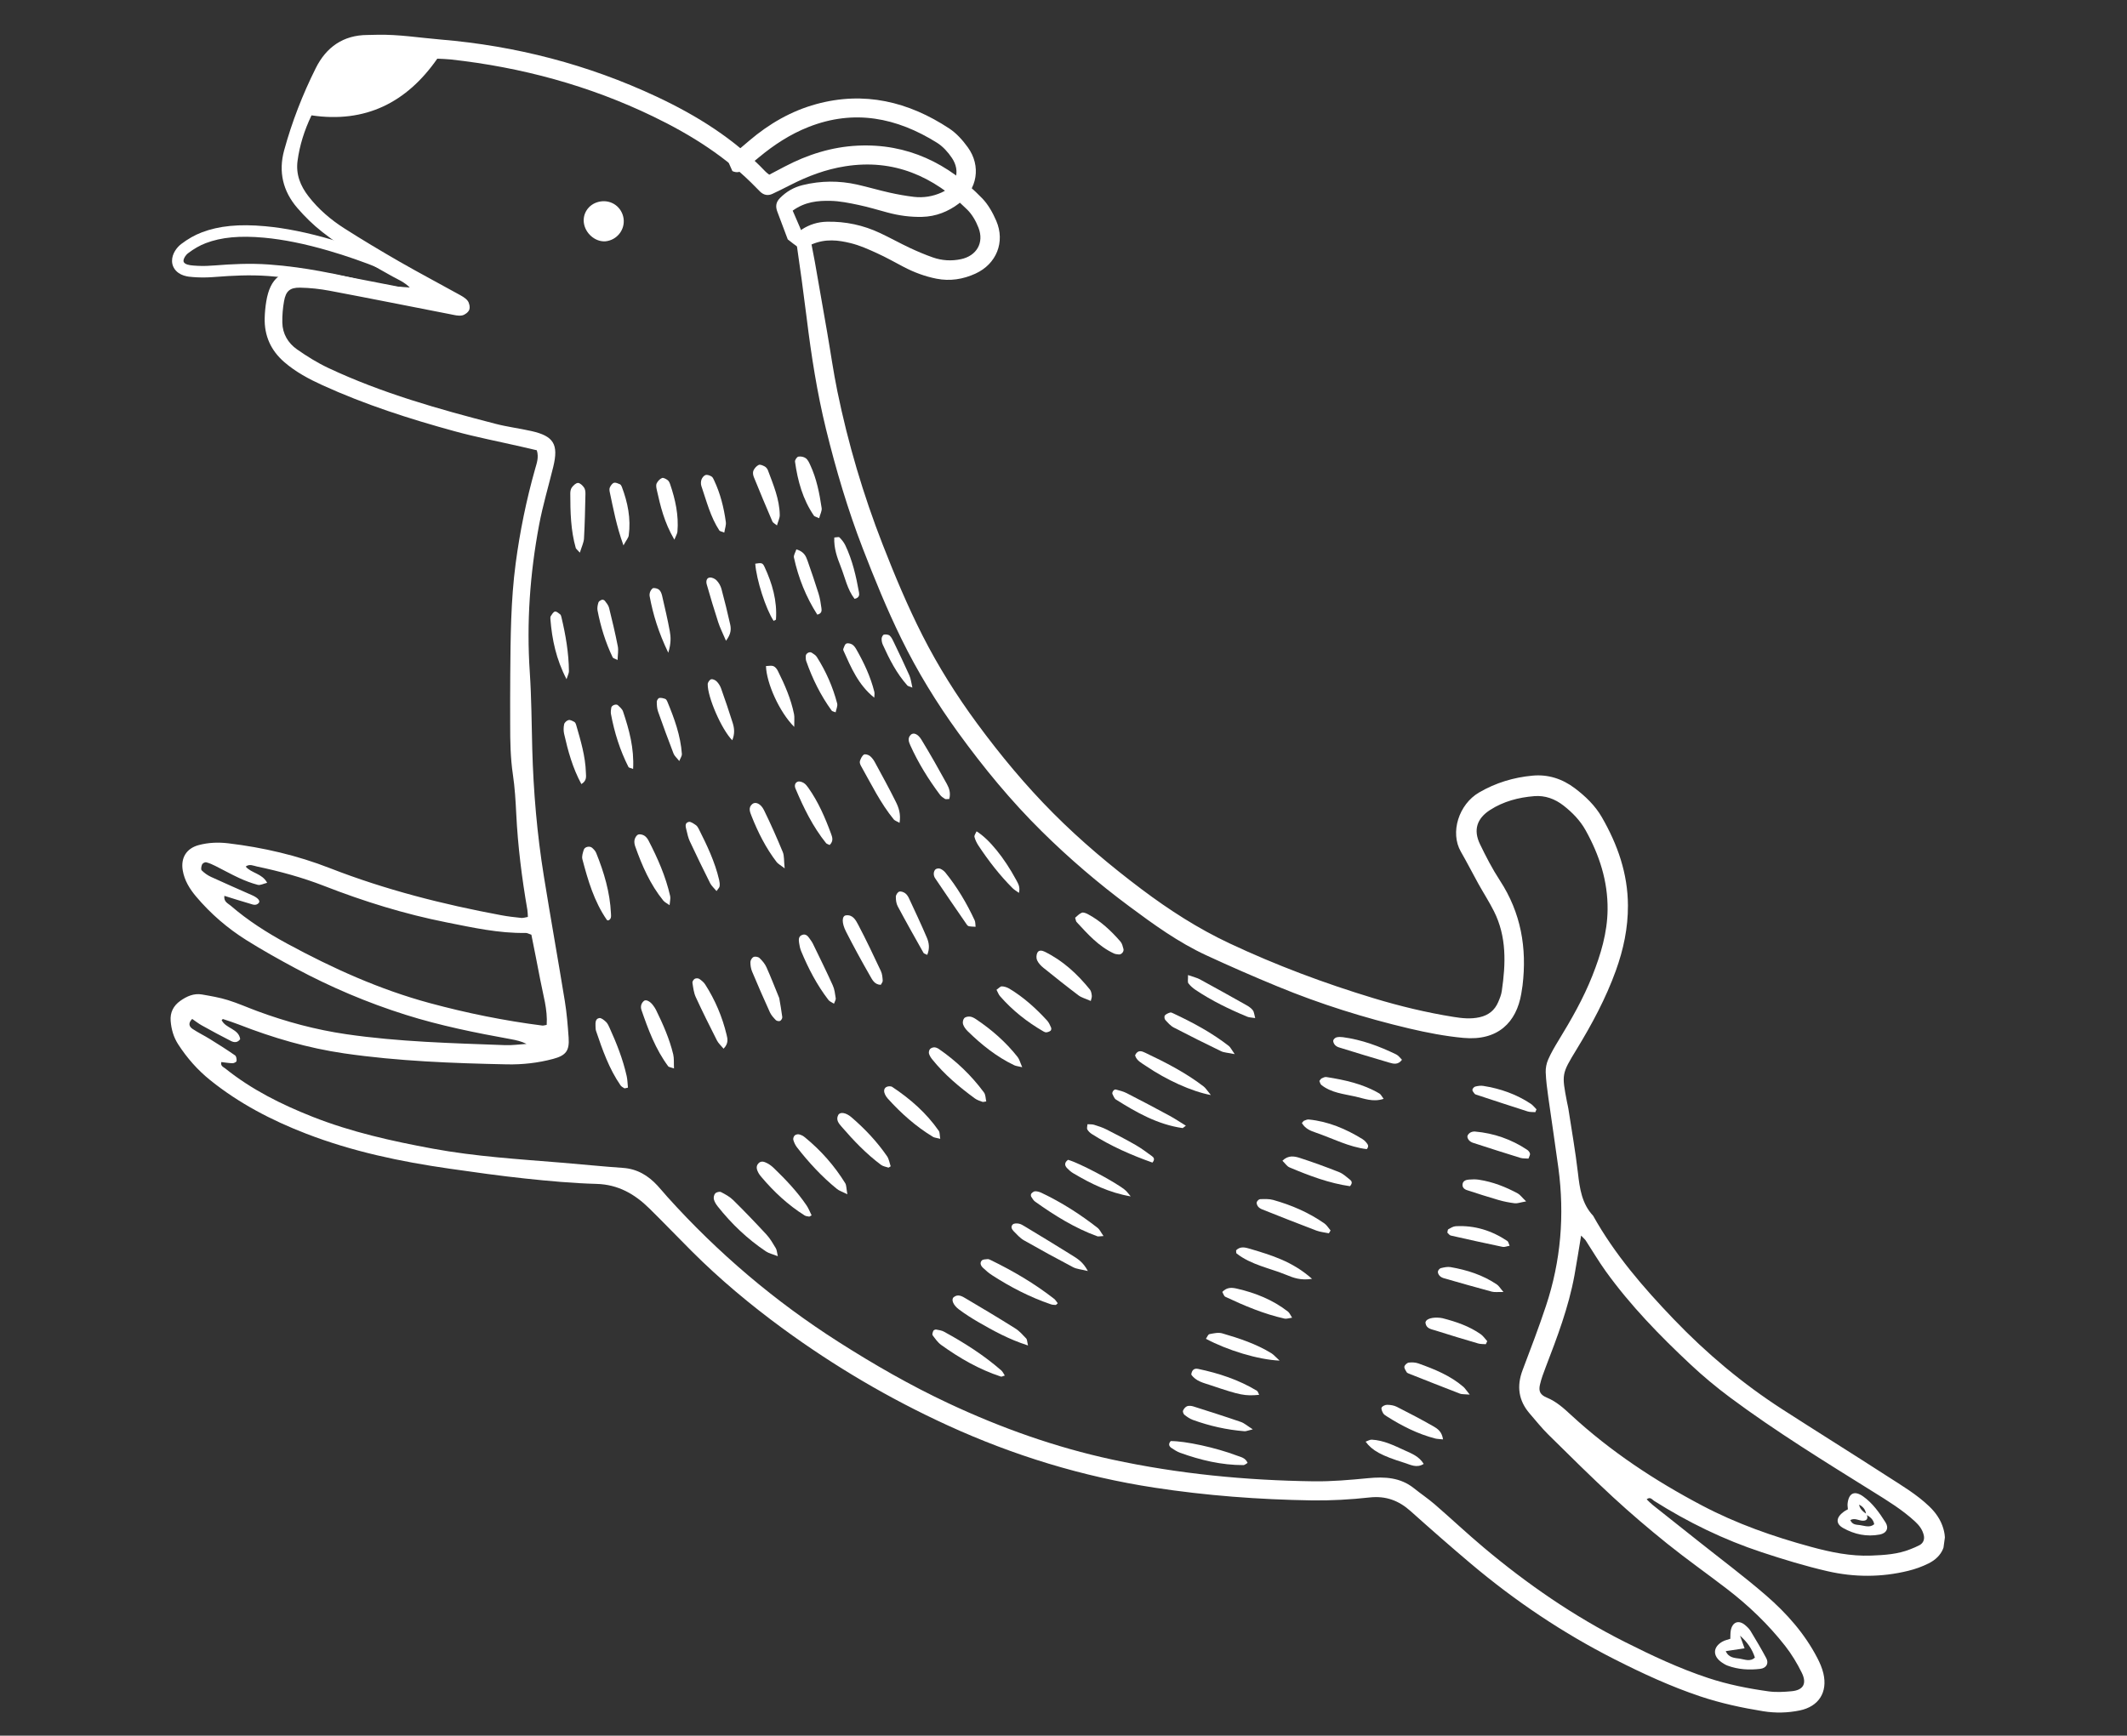 <svg width="234" height="191" viewBox="0 0 234 191" fill="none" xmlns="http://www.w3.org/2000/svg">
<rect x="0" y="0" width="234" height="191" fill="#333333" stroke="none"/>
<g clip-path="url(#clip0_321_374)">
<path d="M105.504 22.387C104.314 23.29 102.963 23.829 101.443 23.865C100.151 23.896 98.887 23.723 97.639 23.386C96.577 23.099 95.522 22.779 94.448 22.552C93.436 22.34 92.403 22.125 91.377 22.103C89.979 22.071 88.569 22.195 87.207 23.181C87.504 23.866 87.749 24.415 87.981 24.972C88.422 26.031 88.859 27.091 89.297 28.15C89.199 28.095 89.098 28.039 89 27.981C88.186 27.498 87.406 26.943 86.665 26.345C86.286 25.326 85.903 24.309 85.517 23.293C85.286 22.688 85.384 22.227 85.805 21.798C86.504 21.087 87.326 20.607 88.313 20.367C90.311 19.878 92.305 19.866 94.3 20.312C95.49 20.581 96.662 20.93 97.856 21.196C98.748 21.395 99.651 21.56 100.556 21.665C101.602 21.785 102.635 21.616 103.598 21.178C105.2 20.446 105.709 18.857 104.728 17.387C104.298 16.742 103.73 16.113 103.081 15.707C98.652 12.942 93.978 11.992 88.948 13.975C86.933 14.769 85.16 15.932 83.505 17.304C82.942 17.771 82.373 18.231 81.796 18.68C81.409 18.98 80.996 19.026 80.574 18.827C80.108 17.838 79.732 16.816 79.433 15.769C79.8 15.992 80.162 16.221 80.523 16.463C80.673 16.564 80.843 16.628 80.99 16.7C81.519 16.253 81.983 15.862 82.444 15.467C84.611 13.621 87.046 12.212 89.785 11.46C95.073 10.009 99.944 11.181 104.433 14.14C105.226 14.662 105.909 15.431 106.472 16.21C107.956 18.261 107.536 20.836 105.506 22.377L105.504 22.387Z" fill="white"/>
<path d="M20.825 30.449C21.079 30.484 21.331 30.496 21.562 30.511L21.683 30.518C22.433 30.56 23.173 30.517 23.794 30.468C25.468 30.338 27.457 30.223 29.53 30.375C31.233 30.499 33.002 30.729 34.939 31.08C37.352 31.516 39.503 32.019 41.518 32.621L41.712 32.68L49.49 33.229L44.857 29.475L44.788 29.443C43.981 29.064 43.157 28.724 42.383 28.413C40.409 27.621 38.44 26.938 36.531 26.379C33.805 25.583 31.396 25.099 29.175 24.895C26.306 24.633 24.086 24.848 22.19 25.575C21.423 25.867 20.687 26.285 19.94 26.849C19.465 27.21 18.913 27.916 18.927 28.729C18.936 29.252 19.189 29.716 19.639 30.033C19.995 30.287 20.418 30.399 20.83 30.456L20.825 30.449ZM32.651 29.428C31.608 29.285 30.604 29.18 29.617 29.109C27.461 28.952 25.411 29.068 23.692 29.205C23.109 29.25 22.424 29.291 21.751 29.253L21.627 29.245C21.188 29.221 20.645 29.191 20.364 28.996C20.212 28.888 20.19 28.789 20.189 28.706C20.185 28.452 20.409 28.079 20.699 27.86C21.349 27.369 21.981 27.007 22.634 26.757C24.344 26.104 26.381 25.912 29.051 26.156C31.192 26.353 33.52 26.822 36.169 27.594C38.042 28.139 39.971 28.81 41.905 29.587C42.636 29.882 43.419 30.201 44.171 30.554L45.555 31.675L41.936 31.42L41.874 31.402C39.816 30.787 37.618 30.275 35.159 29.829C34.293 29.672 33.459 29.539 32.648 29.428L32.651 29.428Z" fill="white"/>
<path d="M89.283 26.902C90.828 26.236 92.231 26.425 93.588 26.758C94.586 27.003 95.548 27.436 96.489 27.866C97.487 28.319 98.447 28.864 99.421 29.375C100.563 29.974 101.76 30.419 103.026 30.669C104.52 30.963 105.954 30.734 107.315 30.11C109.632 29.047 110.604 26.624 109.602 24.299C109.22 23.417 108.722 22.516 108.063 21.834C104.326 17.969 99.827 15.764 94.352 16.027C91.515 16.164 88.834 17.011 86.314 18.338C85.779 18.62 85.241 18.902 84.627 19.225C84.5 19.121 84.347 19.02 84.224 18.891C80.802 15.294 76.663 12.709 72.22 10.628C64.687 7.099 56.75 5.042 48.45 4.348C46.142 4.154 43.85 3.776 41.524 3.826C41.158 3.833 40.791 3.847 40.425 3.849C37.759 3.861 35.893 5.188 34.741 7.494C33.291 10.392 32.119 13.409 31.261 16.539C30.615 18.901 31.126 21.04 32.7 22.873C33.529 23.838 34.458 24.747 35.459 25.531C37.865 27.42 40.513 28.951 43.187 30.428C43.794 30.765 44.465 31.01 45.154 31.71C44.676 31.667 44.446 31.667 44.224 31.624C41.886 31.176 39.556 30.7 37.215 30.274C36.015 30.055 34.808 29.842 33.596 29.763C30.968 29.589 29.717 30.606 29.293 33.167C29.194 33.769 29.137 34.379 29.12 34.989C29.068 36.942 29.794 38.562 31.268 39.84C32.525 40.931 33.975 41.706 35.483 42.393C40.165 44.526 45.046 46.095 49.997 47.451C52.405 48.111 54.867 48.585 57.302 49.143C57.889 49.278 58.472 49.415 59.056 49.55C59.3 50.339 59.047 50.973 58.871 51.603C57.907 55.016 57.2 58.471 56.732 61.991C56.191 66.061 56.17 70.145 56.135 74.234C56.119 76.064 56.124 77.893 56.127 79.725C56.126 81.554 56.152 83.38 56.421 85.201C56.637 86.646 56.724 88.118 56.796 89.579C56.971 93.123 57.413 96.633 58.017 100.123C58.059 100.356 58.052 100.596 58.074 100.903C57.802 100.946 57.566 101.035 57.342 101.011C56.615 100.937 55.884 100.853 55.165 100.719C48.731 99.522 42.411 97.92 36.299 95.537C32.7 94.131 28.959 93.263 25.121 92.802C24.018 92.671 22.924 92.71 21.849 93.001C20.509 93.366 19.871 94.396 20.104 95.783C20.294 96.904 20.872 97.829 21.591 98.68C23.182 100.56 25.032 102.155 27.109 103.458C28.864 104.559 30.679 105.573 32.508 106.554C36.39 108.635 40.431 110.351 44.637 111.676C48.429 112.871 52.316 113.653 56.219 114.36C56.794 114.464 57.366 114.594 57.926 114.876C57.141 114.925 56.356 115.042 55.576 115.012C49.725 114.794 43.867 114.655 38.059 113.803C34.728 113.315 31.487 112.445 28.332 111.277C27.244 110.875 26.181 110.399 25.075 110.056C24.15 109.769 23.183 109.605 22.226 109.438C21.325 109.28 20.533 109.642 19.827 110.144C19.085 110.674 18.699 111.412 18.775 112.351C18.85 113.278 19.094 114.137 19.61 114.935C20.583 116.436 21.741 117.754 23.135 118.873C26.309 121.425 29.872 123.28 33.65 124.742C38.748 126.717 44.056 127.832 49.446 128.605C52.223 129.004 55 129.397 57.791 129.692C60.399 129.969 63.014 130.209 65.634 130.282C68.011 130.348 69.836 131.405 71.445 132.99C73.011 134.53 74.53 136.118 76.085 137.673C79.201 140.787 82.573 143.602 86.124 146.202C91.81 150.362 97.856 153.922 104.258 156.854C111.509 160.175 119.077 162.492 126.973 163.704C132.713 164.586 138.486 165.017 144.286 165.11C146.418 165.142 148.562 165.019 150.682 164.787C152.473 164.591 153.892 165.131 155.196 166.299C157.378 168.253 159.58 170.188 161.819 172.077C166.692 176.187 171.951 179.719 177.644 182.605C180.699 184.154 183.793 185.586 187.048 186.676C189.317 187.435 191.638 187.935 193.988 188.314C195.32 188.528 196.673 188.499 197.998 188.225C200.084 187.794 201.086 186.227 200.598 184.152C200.461 183.566 200.212 182.994 199.934 182.456C198.538 179.761 196.545 177.518 194.277 175.555C191.88 173.482 189.332 171.58 186.848 169.603C185.176 168.272 183.499 166.951 181.83 165.62C181.596 165.435 181.392 165.215 181.157 164.993C181.547 164.669 181.761 165.025 181.964 165.155C185.696 167.517 189.644 169.441 193.836 170.822C196.211 171.605 198.612 172.34 201.046 172.901C203.99 173.579 206.983 173.586 209.936 172.859C210.702 172.673 211.463 172.399 212.168 172.047C213.735 171.265 214.282 169.889 213.799 168.225C213.518 167.258 212.978 166.476 212.257 165.782C210.878 164.456 209.242 163.492 207.656 162.468C203.811 159.982 199.924 157.563 196.077 155.083C191.698 152.258 187.734 148.929 184.127 145.165C180.781 141.674 177.637 138.034 175.266 133.786C174.022 132.46 173.792 130.795 173.595 129.077C173.322 126.715 172.904 124.367 172.544 122.012C172.507 121.77 172.443 121.534 172.396 121.294C171.804 118.199 171.792 118.191 173.444 115.483C175.133 112.713 176.662 109.87 177.767 106.809C178.603 104.489 179.106 102.124 179.096 99.647C179.082 96.122 177.956 92.929 176.224 89.927C175.487 88.648 174.423 87.622 173.241 86.733C171.868 85.699 170.306 85.197 168.603 85.355C166.521 85.547 164.557 86.137 162.715 87.211C160.491 88.511 159.497 91.609 160.716 93.724C161.386 94.885 161.991 96.082 162.641 97.254C163.204 98.266 163.836 99.243 164.354 100.275C165.77 103.082 165.657 106.061 165.218 109.057C165.158 109.474 164.993 109.881 164.824 110.274C164.438 111.176 163.761 111.72 162.787 111.939C161.805 112.161 160.845 112.058 159.877 111.9C156.919 111.425 154.011 110.722 151.145 109.856C145.704 108.211 140.394 106.223 135.242 103.801C131.794 102.179 128.627 100.138 125.592 97.855C122.172 95.28 118.906 92.536 115.885 89.503C112.818 86.425 110.055 83.094 107.482 79.596C105.235 76.544 103.223 73.341 101.504 69.964C99.844 66.697 98.43 63.317 97.1 59.904C94.964 54.429 93.304 48.815 92.122 43.061C91.68 40.909 91.376 38.731 91 36.566C90.553 33.981 90.1 31.395 89.644 28.809C89.539 28.215 89.418 27.625 89.278 26.892L89.283 26.902ZM24.379 112.263C24.451 112.203 24.506 112.133 24.533 112.143C25.109 112.334 25.693 112.517 26.258 112.738C30.022 114.211 33.883 115.342 37.887 115.922C43.816 116.781 49.791 117.003 55.77 117.127C57.482 117.162 59.186 116.973 60.848 116.528C62.268 116.149 62.659 115.629 62.557 114.174C62.462 112.835 62.355 111.491 62.139 110.168C61.394 105.588 60.572 101.021 59.835 96.439C59.084 91.795 58.684 87.112 58.556 82.409C58.481 79.603 58.472 76.792 58.285 73.993C57.917 68.537 58.302 63.132 59.307 57.773C59.711 55.619 60.346 53.505 60.866 51.373C61.467 48.896 60.919 47.985 58.455 47.434C57.147 47.139 55.805 46.975 54.509 46.637C48.239 45.017 42.01 43.264 36.127 40.496C34.92 39.927 33.769 39.212 32.673 38.444C31.689 37.752 31.082 36.734 31.059 35.494C31.045 34.708 31.111 33.903 31.252 33.128C31.449 32.037 31.892 31.637 33.007 31.655C34.1 31.673 35.201 31.795 36.275 31.997C40.711 32.834 45.135 33.722 49.568 34.585C49.986 34.667 50.43 34.789 50.828 34.712C51.134 34.655 51.52 34.365 51.625 34.088C51.73 33.808 51.635 33.337 51.444 33.093C51.196 32.774 50.786 32.564 50.414 32.359C48.279 31.173 46.117 30.035 43.999 28.82C41.936 27.634 39.89 26.412 37.884 25.132C36.388 24.178 35.04 23.026 33.94 21.607C33.042 20.45 32.536 19.18 32.736 17.695C32.966 15.994 33.469 14.378 34.27 12.694C40.181 13.571 44.734 11.305 48.108 6.457C48.626 6.486 49.112 6.491 49.591 6.544C57.362 7.4 64.818 9.416 71.862 12.821C76.059 14.849 79.981 17.321 83.248 20.711C83.374 20.844 83.503 20.974 83.636 21.101C84.033 21.478 84.493 21.561 84.985 21.33C85.646 21.017 86.302 20.694 86.953 20.36C88.865 19.382 90.851 18.632 92.991 18.297C98.333 17.456 102.688 19.404 106.408 23.068C106.953 23.603 107.37 24.343 107.649 25.066C108.285 26.713 107.444 28.155 105.719 28.521C104.683 28.741 103.641 28.681 102.645 28.334C101.783 28.033 100.938 27.674 100.11 27.288C99.006 26.769 97.938 26.171 96.834 25.652C94.983 24.78 93.033 24.357 90.977 24.399C89.966 24.42 89.055 24.706 88.219 25.248C87.716 25.573 87.517 26 87.611 26.644C88.019 29.422 88.397 32.203 88.744 34.986C89.252 39.11 89.888 43.213 90.879 47.25C91.972 51.697 93.267 56.086 94.923 60.368C96.221 63.729 97.581 67.063 99.165 70.297C100.94 73.922 103.045 77.352 105.413 80.62C108.213 84.481 111.23 88.151 114.63 91.506C117.632 94.472 120.829 97.206 124.213 99.722C126.91 101.728 129.635 103.703 132.698 105.121C135.3 106.326 137.929 107.474 140.582 108.567C145.275 110.503 150.109 112.017 155.045 113.183C157 113.642 158.993 114.03 160.989 114.214C164.816 114.568 166.828 112.48 167.361 109.359C167.412 109.059 167.462 108.758 167.501 108.456C168 104.316 167.329 100.445 165.012 96.896C164.181 95.623 163.477 94.262 162.816 92.89C162.065 91.33 162.482 90.061 163.936 89.129C165.411 88.182 167.061 87.751 168.781 87.612C169.98 87.513 171.068 87.912 172.02 88.657C172.992 89.418 173.845 90.297 174.444 91.375C175.95 94.082 176.89 96.95 176.857 100.093C176.831 102.646 176.111 105.026 175.186 107.365C174.195 109.875 172.861 112.207 171.458 114.5C171.045 115.177 170.641 115.865 170.323 116.59C170.133 117.022 170.031 117.533 170.05 118.003C170.085 118.915 170.207 119.825 170.333 120.733C170.695 123.331 171.095 125.926 171.444 128.526C172.137 133.691 171.724 138.769 170.076 143.716C169.287 146.09 168.396 148.431 167.509 150.769C166.839 152.532 167.051 154.121 168.286 155.552C168.964 156.336 169.614 157.155 170.35 157.881C172.695 160.194 175.035 162.519 177.455 164.753C179.383 166.531 181.385 168.237 183.431 169.882C185.572 171.6 187.821 173.186 190.001 174.861C192.383 176.692 194.543 178.762 196.394 181.126C197.103 182.031 197.711 183.039 198.22 184.073C198.811 185.275 198.386 185.992 197.102 186.111C196.255 186.19 195.383 186.241 194.548 186.123C192.313 185.811 190.102 185.374 187.945 184.662C184.743 183.606 181.713 182.176 178.711 180.663C173.117 177.844 168.003 174.31 163.22 170.289C161.399 168.759 159.666 167.125 157.865 165.566C157.129 164.927 156.313 164.383 155.554 163.773C154.056 162.575 152.341 162.491 150.524 162.665C148.525 162.856 146.511 163.038 144.503 163.01C137.045 162.908 129.649 162.194 122.342 160.614C116.105 159.264 110.14 157.141 104.374 154.439C100.166 152.467 96.149 150.159 92.231 147.659C85.235 143.198 78.978 137.88 73.428 131.72C73.061 131.312 72.716 130.883 72.342 130.48C71.316 129.366 70.107 128.63 68.54 128.521C66.29 128.367 64.045 128.13 61.796 127.947C57.055 127.558 52.303 127.269 47.611 126.403C43.103 125.571 38.64 124.579 34.362 122.886C30.938 121.53 27.67 119.901 24.785 117.581C24.58 117.418 24.236 117.314 24.347 116.874C24.766 116.922 25.179 116.994 25.591 117.003C25.742 117.004 26.015 116.859 26.025 116.758C26.047 116.553 25.998 116.232 25.857 116.136C24.956 115.51 24.028 114.922 23.095 114.345C22.472 113.959 21.808 113.641 21.2 113.237C20.789 112.966 20.68 112.587 21.144 112.128C21.507 112.376 21.836 112.639 22.199 112.839C23.265 113.43 24.335 114.015 25.423 114.562C25.74 114.72 26.131 114.771 26.425 114.35C26.257 113.193 24.819 113.188 24.386 112.261L24.379 112.263ZM173.94 135.962C174.233 136.275 174.369 136.38 174.456 136.517C175.19 137.639 175.867 138.801 176.65 139.888C179.368 143.668 182.6 146.986 185.987 150.156C187.364 151.447 188.824 152.662 190.336 153.788C195.382 157.54 200.735 160.832 206.064 164.156C207.667 165.153 209.28 166.14 210.682 167.433C211.146 167.862 211.501 168.33 211.644 168.949C211.748 169.402 211.587 169.812 211.178 170.035C210.857 170.208 210.514 170.344 210.176 170.48C208.793 171.037 207.326 171.128 205.864 171.184C203.588 171.273 201.39 170.812 199.204 170.215C195.073 169.089 191.051 167.677 187.257 165.678C182.056 162.939 177.183 159.719 172.846 155.721C172.045 154.98 171.236 154.239 170.191 153.807C169.445 153.5 169.249 153.108 169.416 152.379C169.565 151.73 169.799 151.096 170.042 150.469C171.311 147.164 172.568 143.858 173.21 140.359C173.462 138.987 173.67 137.604 173.947 135.96L173.94 135.962ZM27.029 95.363C27.441 95.038 27.88 95.271 28.263 95.353C30.775 95.882 33.252 96.554 35.645 97.487C40.035 99.199 44.518 100.591 49.142 101.506C52.014 102.075 54.879 102.72 57.836 102.664C58.006 102.662 58.177 102.768 58.459 102.861C58.781 104.491 59.123 106.158 59.438 107.831C59.745 109.475 60.26 111.095 60.144 112.783C59.895 112.823 59.776 112.874 59.663 112.858C55.479 112.324 51.353 111.487 47.283 110.386C41.767 108.894 36.6 106.557 31.594 103.844C29.391 102.649 27.275 101.306 25.371 99.658C25.073 99.403 24.598 99.242 24.683 98.581C25.619 98.873 26.53 99.167 27.449 99.43C27.781 99.527 28.147 99.712 28.463 99.371C28.669 99.146 28.383 98.802 27.737 98.515C26.231 97.845 24.719 97.193 23.222 96.501C22.845 96.328 22.483 96.073 22.19 95.78C22.083 95.672 22.147 95.319 22.235 95.123C22.29 94.999 22.55 94.859 22.677 94.889C23.027 94.975 23.365 95.127 23.689 95.29C24.564 95.724 25.414 96.208 26.3 96.615C26.963 96.92 27.653 97.188 28.358 97.371C28.637 97.444 28.984 97.245 29.392 97.147C28.836 96.103 27.654 96.102 27.029 95.36L27.029 95.363Z" fill="white"/>
<path d="M65.872 22.208C64.724 22.48 64.026 23.554 64.259 24.678C64.507 25.865 65.704 26.74 66.802 26.528C68.075 26.286 68.878 25.028 68.551 23.792C68.239 22.609 67.078 21.919 65.872 22.208Z" fill="white"/>
<path d="M85.571 138.235C85.469 137.805 85.466 137.551 85.351 137.362C85.04 136.846 84.736 136.308 84.332 135.868C83.141 134.578 81.924 133.309 80.674 132.075C80.297 131.7 79.799 131.427 79.32 131.182C79.165 131.103 78.82 131.19 78.689 131.326C78.551 131.467 78.486 131.779 78.536 131.978C78.606 132.26 78.78 132.533 78.963 132.766C80.478 134.678 82.226 136.345 84.256 137.706C84.585 137.927 85.002 138.013 85.57 138.238L85.571 138.235Z" fill="white"/>
<path d="M190.365 180.34C190.052 180.447 189.743 180.504 189.486 180.652C188.423 181.259 188.403 182.243 189.428 182.947C189.627 183.083 189.84 183.214 190.062 183.296C191.227 183.725 192.435 183.794 193.649 183.649C194.32 183.571 194.622 183.049 194.316 182.475C193.776 181.46 193.184 180.469 192.589 179.485C192.434 179.233 192.205 179.013 191.975 178.821C191.265 178.234 190.578 178.498 190.409 179.43C190.356 179.72 190.376 180.024 190.358 180.339L190.365 180.34ZM193.064 182.403C192.543 182.909 191.922 182.599 191.385 182.523C190.845 182.446 190.182 182.445 189.858 181.699C190.564 181.594 191.189 181.5 191.928 181.39C191.731 180.841 191.58 180.42 191.429 180.002C192.179 180.658 192.742 181.411 193.064 182.403Z" fill="white"/>
<path d="M66.918 101.29C67.281 101.141 67.225 100.82 67.214 100.527C67.107 98.197 66.453 96 65.587 93.857C65.504 93.647 65.324 93.462 65.15 93.304C64.892 93.064 64.333 93.173 64.226 93.507C64.119 93.842 63.988 94.237 64.07 94.549C64.686 96.888 65.364 99.207 66.765 101.234C66.789 101.27 66.862 101.273 66.918 101.29Z" fill="white"/>
<path d="M113.096 148.065C112.99 147.621 113.004 147.402 112.9 147.295C112.524 146.904 112.157 146.476 111.706 146.193C109.91 145.063 108.089 143.972 106.261 142.895C105.867 142.662 105.396 142.357 104.923 142.747C104.62 142.994 104.852 143.615 105.494 144.094C106.175 144.6 106.89 145.06 107.623 145.484C109.3 146.45 110.991 147.389 113.093 148.061L113.096 148.065Z" fill="white"/>
<path d="M116.365 143.414C116.233 143.251 116.126 143.051 115.961 142.923C113.802 141.237 111.454 139.862 108.995 138.664C108.887 138.611 108.761 138.549 108.651 138.559C108.43 138.58 108.139 138.576 108.012 138.712C107.758 138.975 107.91 139.294 108.136 139.511C108.442 139.802 108.765 140.084 109.118 140.314C111.16 141.638 113.31 142.749 115.621 143.536C115.786 143.591 115.972 143.594 116.147 143.602C116.188 143.604 116.233 143.533 116.364 143.417L116.365 143.414Z" fill="white"/>
<path d="M108.504 121.212C108.422 120.874 108.438 120.476 108.252 120.223C106.869 118.349 105.207 116.754 103.287 115.435C103.143 115.335 102.952 115.254 102.783 115.253C102.62 115.254 102.41 115.331 102.311 115.448C102.211 115.569 102.16 115.799 102.204 115.949C102.269 116.176 102.409 116.391 102.557 116.577C103.9 118.251 105.529 119.617 107.25 120.877C107.489 121.051 107.792 121.15 108.076 121.25C108.174 121.286 108.306 121.23 108.502 121.206L108.504 121.212Z" fill="white"/>
<path d="M112.458 117.436C112.233 116.928 112.151 116.568 111.946 116.309C110.652 114.671 109.102 113.31 107.368 112.153C107.168 112.02 106.933 111.892 106.705 111.87C106.497 111.848 106.197 111.906 106.075 112.05C105.942 112.201 105.886 112.517 105.949 112.712C106.04 112.987 106.234 113.253 106.443 113.461C107.97 114.958 109.63 116.29 111.574 117.222C111.773 117.317 112.011 117.333 112.46 117.44L112.458 117.436Z" fill="white"/>
<path d="M73.662 99.613C73.696 99.178 73.788 98.874 73.726 98.603C73.237 96.445 72.352 94.437 71.339 92.482C71.23 92.275 71.06 92.06 70.865 91.947C70.674 91.837 70.373 91.767 70.196 91.846C70.015 91.927 69.86 92.194 69.812 92.408C69.759 92.631 69.799 92.903 69.877 93.125C70.631 95.265 71.531 97.329 72.975 99.109C73.118 99.282 73.347 99.384 73.662 99.609L73.662 99.613Z" fill="white"/>
<path d="M120.001 110.151C120.051 109.927 120.133 109.746 120.114 109.58C120.089 109.346 120.046 109.071 119.91 108.899C118.524 107.185 116.932 105.708 114.927 104.729C114.645 104.591 114.286 104.523 114.124 104.84C114.006 105.071 113.99 105.443 114.096 105.672C114.242 105.99 114.51 106.277 114.79 106.501C116.065 107.53 117.347 108.551 118.653 109.537C118.976 109.78 119.403 109.887 120.001 110.151Z" fill="white"/>
<path d="M96.896 108.378C96.97 108.232 97.121 108.07 97.112 107.921C97.088 107.559 97.058 107.171 96.906 106.852C96.102 105.144 95.295 103.435 94.416 101.765C94.151 101.261 93.819 100.623 93.058 100.73C92.618 100.792 92.578 101.552 93.076 102.523C93.906 104.152 94.782 105.757 95.692 107.343C95.946 107.781 96.185 108.352 96.896 108.375L96.896 108.378Z" fill="white"/>
<path d="M146.384 135.413C146.158 135.148 145.972 134.818 145.694 134.626C143.978 133.428 142.076 132.61 140.068 132.047C139.614 131.921 139.108 131.947 138.626 131.961C138.494 131.966 138.297 132.16 138.259 132.302C138.221 132.438 138.31 132.652 138.408 132.777C138.514 132.914 138.689 133.018 138.853 133.085C140.837 133.872 142.817 134.662 144.811 135.415C145.247 135.58 145.735 135.618 146.195 135.717C146.257 135.616 146.316 135.515 146.378 135.415L146.384 135.413Z" fill="white"/>
<path d="M89.287 133.741C89.108 133.383 88.963 132.992 88.74 132.66C87.712 131.139 86.451 129.817 85.136 128.545C84.918 128.335 84.669 128.141 84.403 128.005C84.08 127.839 83.709 127.696 83.409 128.055C83.133 128.389 83.267 128.743 83.44 129.075C83.524 129.233 83.645 129.378 83.76 129.516C85.141 131.155 86.697 132.605 88.517 133.751C88.655 133.837 88.849 133.85 89.018 133.88C89.062 133.886 89.121 133.83 89.283 133.743L89.287 133.741Z" fill="white"/>
<path d="M79.603 115.402C80.173 114.82 80.044 114.309 79.935 113.865C79.462 111.895 78.677 110.048 77.585 108.339C77.427 108.093 77.176 107.886 76.93 107.721C76.809 107.641 76.56 107.638 76.435 107.711C76.303 107.786 76.157 108.009 76.177 108.14C76.261 108.677 76.321 109.246 76.546 109.731C77.281 111.334 78.074 112.912 78.87 114.488C79.028 114.805 79.318 115.052 79.603 115.402Z" fill="white"/>
<path d="M93.223 131.423C93.101 130.765 93.127 130.433 92.986 130.205C91.793 128.274 90.306 126.594 88.549 125.156C88.365 125.005 88.135 124.884 87.908 124.831C87.76 124.794 87.527 124.852 87.42 124.959C87.312 125.066 87.235 125.302 87.277 125.443C87.362 125.73 87.496 126.02 87.675 126.253C88.985 127.941 90.43 129.503 92.093 130.852C92.312 131.029 92.602 131.113 93.223 131.423Z" fill="white"/>
<path d="M110.545 151.373C110.403 151.165 110.317 150.952 110.163 150.815C108.235 149.132 106.09 147.766 103.852 146.544C103.599 146.406 103.284 146.363 102.99 146.31C102.893 146.294 102.72 146.369 102.683 146.448C102.615 146.598 102.534 146.84 102.603 146.94C102.887 147.324 103.173 147.738 103.555 148.011C105.582 149.467 107.728 150.703 110.113 151.487C110.199 151.515 110.321 151.436 110.545 151.37L110.545 151.373Z" fill="white"/>
<path d="M98.964 90.553C99.119 89.565 98.871 88.872 98.554 88.236C97.823 86.768 97.034 85.328 96.251 83.885C96.108 83.622 95.917 83.356 95.685 83.18C95.517 83.051 95.162 82.954 95.034 83.043C94.825 83.19 94.691 83.492 94.604 83.752C94.555 83.9 94.63 84.124 94.715 84.274C95.849 86.283 96.857 88.372 98.327 90.174C98.426 90.297 98.611 90.348 98.962 90.549L98.964 90.553Z" fill="white"/>
<path d="M91.75 110.451C91.845 110.179 91.968 110.007 91.944 109.859C91.868 109.381 91.818 108.878 91.621 108.444C90.924 106.898 90.171 105.373 89.429 103.846C89.324 103.63 89.171 103.436 89.032 103.235C88.851 102.97 88.62 102.762 88.281 102.872C87.826 103.018 87.861 103.414 87.914 103.777C87.957 104.074 88.021 104.38 88.133 104.658C88.925 106.57 89.876 108.398 91.143 110.044C91.268 110.209 91.5 110.289 91.75 110.451Z" fill="white"/>
<path d="M103.44 125.317C103.367 124.887 103.401 124.613 103.28 124.443C101.91 122.475 100.14 120.923 98.155 119.607C97.999 119.505 97.66 119.523 97.496 119.629C97.205 119.81 97.227 120.143 97.366 120.437C97.442 120.601 97.546 120.756 97.668 120.892C99.14 122.522 100.767 123.971 102.651 125.11C102.793 125.196 102.984 125.203 103.439 125.32L103.44 125.317Z" fill="white"/>
<path d="M85.723 109.821C85.245 108.657 84.812 107.532 84.317 106.429C84.147 106.054 83.86 105.717 83.56 105.429C83.421 105.295 83.087 105.233 82.91 105.308C82.737 105.38 82.56 105.664 82.556 105.858C82.549 106.213 82.606 106.592 82.744 106.919C83.371 108.42 84.025 109.916 84.7 111.398C84.845 111.719 85.101 111.997 85.351 112.256C85.446 112.355 85.702 112.403 85.822 112.346C85.946 112.286 86.079 112.061 86.062 111.924C85.974 111.211 85.838 110.5 85.726 109.822L85.723 109.821Z" fill="white"/>
<path d="M119.683 139.874C119.161 138.893 118.578 138.541 118.021 138.189C116.275 137.092 114.505 136.03 112.74 134.959C112.533 134.834 112.315 134.695 112.083 134.654C111.871 134.615 111.56 134.615 111.425 134.737C111.147 134.994 111.323 135.299 111.546 135.519C111.89 135.858 112.221 136.246 112.631 136.481C114.423 137.501 116.228 138.491 118.054 139.449C118.451 139.657 118.944 139.686 119.681 139.87L119.683 139.874Z" fill="white"/>
<path d="M104.432 87.926C104.609 87.268 104.425 86.737 104.166 86.266C103.264 84.624 102.341 82.989 101.365 81.389C100.973 80.746 100.485 80.589 100.209 80.849C99.82 81.216 99.979 81.641 100.148 82.02C101.023 83.962 102.138 85.76 103.41 87.462C103.551 87.648 103.762 87.792 103.962 87.919C104.045 87.972 104.185 87.927 104.429 87.925L104.432 87.926Z" fill="white"/>
<path d="M74.149 117.58C74.119 116.954 74.169 116.471 74.064 116.027C73.652 114.309 72.936 112.702 72.163 111.12C72.083 110.959 71.975 110.809 71.871 110.661C71.54 110.196 71.071 109.952 70.84 110.145C70.532 110.404 70.446 110.776 70.569 111.139C71.318 113.317 72.122 115.473 73.515 117.346C73.572 117.421 73.724 117.429 74.149 117.577L74.149 117.58Z" fill="white"/>
<path d="M69.084 119.692C69.036 119.224 69.031 118.798 68.939 118.394C68.523 116.541 67.825 114.783 67.042 113.062C66.941 112.84 66.829 112.603 66.659 112.445C66.454 112.257 66.15 111.998 65.934 112.032C65.492 112.103 65.502 112.546 65.515 112.917C65.522 113.1 65.521 113.292 65.578 113.46C66.283 115.542 67.008 117.614 68.27 119.44C68.367 119.578 68.54 119.666 68.691 119.76C68.726 119.781 68.799 119.743 69.085 119.689L69.084 119.692Z" fill="white"/>
<path d="M97.987 128.343C97.863 127.987 97.804 127.553 97.585 127.231C96.474 125.622 95.139 124.206 93.657 122.937C93.041 122.411 92.407 122.34 92.216 122.704C91.934 123.242 92.287 123.64 92.602 124.003C93.915 125.525 95.302 126.973 96.918 128.181C97.141 128.349 97.458 128.396 97.734 128.488C97.771 128.499 97.831 128.437 97.991 128.344L97.987 128.343Z" fill="white"/>
<path d="M109.63 108.92C109.785 109.211 109.865 109.449 110.014 109.62C111.379 111.187 112.986 112.457 114.781 113.497C114.882 113.556 115.014 113.616 115.122 113.602C115.282 113.582 115.453 113.522 115.579 113.424C115.647 113.369 115.682 113.182 115.64 113.093C115.521 112.82 115.397 112.528 115.203 112.313C113.971 110.969 112.626 109.75 111.058 108.805C110.809 108.656 110.5 108.549 110.216 108.543C110.04 108.541 109.859 108.766 109.63 108.92Z" fill="white"/>
<path d="M133.209 120.5C132.78 119.984 132.635 119.727 132.421 119.563C130.441 118.043 128.233 116.911 125.992 115.849C125.64 115.682 125.175 115.474 124.874 116.131C125.03 116.723 125.606 116.987 126.086 117.316C128.325 118.836 131.076 120.103 133.211 120.504L133.209 120.5Z" fill="white"/>
<path d="M63.793 60.818C63.993 60.154 64.224 59.708 64.248 59.254C64.34 57.62 64.372 55.981 64.407 54.343C64.414 54.107 64.376 53.823 64.247 53.642C64.089 53.419 63.809 53.144 63.585 53.145C63.354 53.148 63.076 53.421 62.911 53.642C62.778 53.819 62.736 54.102 62.74 54.336C62.743 56.345 62.786 58.349 63.342 60.302C63.37 60.399 63.485 60.472 63.794 60.815L63.793 60.818Z" fill="white"/>
<path d="M118.28 100.992C118.358 101.237 118.365 101.379 118.437 101.459C119.668 102.787 120.867 104.152 122.558 104.928C122.715 105.001 122.905 105.011 123.082 105.032C123.363 105.064 123.672 104.725 123.599 104.439C123.522 104.154 123.451 103.83 123.269 103.619C122.237 102.428 121.093 101.355 119.691 100.603C119.488 100.495 119.191 100.371 119.012 100.442C118.721 100.556 118.492 100.823 118.276 100.995L118.28 100.992Z" fill="white"/>
<path d="M137.253 160.986C137.018 160.41 136.496 160.341 136.064 160.176C133.756 159.3 130.381 158.569 128.797 158.583C128.541 158.865 128.568 159.134 128.876 159.34C129.178 159.541 129.493 159.748 129.831 159.871C132.081 160.682 134.385 161.231 136.791 161.227C136.935 161.228 137.08 161.081 137.253 160.986Z" fill="white"/>
<path d="M121.403 136.019C121.097 135.584 120.976 135.298 120.765 135.131C118.844 133.626 116.794 132.317 114.587 131.269C114.374 131.166 114.124 131.093 113.887 131.093C113.743 131.092 113.571 131.226 113.462 131.345C113.402 131.411 113.395 131.599 113.445 131.683C113.567 131.888 113.703 132.109 113.893 132.244C116.03 133.763 118.245 135.148 120.726 136.048C120.83 136.085 120.961 136.042 121.403 136.019Z" fill="white"/>
<path d="M90.117 57.029C90.242 56.56 90.439 56.215 90.394 55.911C90.153 54.286 89.838 52.674 89.138 51.172C89.012 50.898 88.872 50.588 88.644 50.422C88.435 50.269 88.086 50.199 87.829 50.25C87.671 50.283 87.438 50.626 87.462 50.798C87.755 52.917 88.316 54.954 89.543 56.749C89.602 56.834 89.753 56.855 90.12 57.03L90.117 57.029Z" fill="white"/>
<path d="M142.15 145.005C141.943 144.695 141.863 144.463 141.697 144.338C140.03 143.04 138.117 142.275 136.077 141.807C135.53 141.681 134.983 141.629 134.471 142.17C134.572 142.341 134.642 142.626 134.81 142.707C136.91 143.696 139.045 144.596 141.32 145.106C141.528 145.154 141.772 145.056 142.15 145.005Z" fill="white"/>
<path d="M135.83 115.997C135.454 115.466 135.363 115.242 135.196 115.11C133.315 113.642 131.229 112.524 129.08 111.518C128.971 111.468 128.831 111.392 128.734 111.423C128.523 111.49 128.293 111.584 128.153 111.741C128.073 111.829 128.1 112.127 128.189 112.226C128.47 112.537 128.765 112.881 129.13 113.072C130.852 113.971 132.591 114.833 134.339 115.681C134.651 115.833 135.038 115.838 135.833 116.001L135.83 115.997Z" fill="white"/>
<path d="M78.826 98.058C78.994 97.809 79.15 97.68 79.167 97.529C79.2 97.293 79.164 97.041 79.109 96.806C78.649 94.831 77.777 93.018 76.873 91.219C76.793 91.058 76.685 90.883 76.541 90.789C76.303 90.632 75.987 90.393 75.768 90.446C75.284 90.566 75.441 91.013 75.522 91.354C75.619 91.768 75.711 92.197 75.889 92.58C76.613 94.127 77.357 95.66 78.122 97.184C78.276 97.49 78.56 97.731 78.829 98.059L78.826 98.058Z" fill="white"/>
<path d="M141.087 127.734C141.37 128.007 141.574 128.342 141.865 128.465C144.039 129.384 146.241 130.211 148.515 130.535C148.855 130.159 148.683 129.946 148.5 129.803C148.122 129.501 147.747 129.152 147.309 128.98C145.9 128.422 144.469 127.9 143.028 127.433C142.421 127.235 141.74 127.087 141.084 127.734L141.087 127.734Z" fill="white"/>
<path d="M144.34 140.728C142.171 138.792 139.838 138.12 137.522 137.425C137.002 137.27 136.456 137.119 135.991 137.587C136.006 137.714 135.979 137.886 136.042 137.94C137.66 139.199 139.682 139.543 141.52 140.297C142.272 140.605 143.077 140.927 144.337 140.731L144.34 140.728Z" fill="white"/>
<path d="M86.323 95.558C86.233 94.691 86.29 94.183 86.117 93.765C85.472 92.207 84.79 90.66 84.046 89.145C83.692 88.428 83.115 88.198 82.774 88.472C82.284 88.866 82.513 89.371 82.679 89.797C83.39 91.599 84.259 93.322 85.444 94.868C85.579 95.047 85.804 95.157 86.323 95.558Z" fill="white"/>
<path d="M91.27 92.991C91.735 92.542 91.558 92.105 91.42 91.731C90.768 89.966 90.024 88.24 88.929 86.694C88.79 86.499 88.632 86.292 88.434 86.168C88.248 86.053 87.961 85.953 87.776 86.014C87.441 86.125 87.387 86.474 87.513 86.773C88.41 88.9 89.421 90.967 90.876 92.78C90.945 92.863 91.082 92.892 91.271 92.988L91.27 92.991Z" fill="white"/>
<path d="M140.777 149.73C140.298 149.296 140.106 149.062 139.867 148.914C138.191 147.887 136.337 147.275 134.468 146.73C134.037 146.604 133.517 146.725 133.053 146.816C132.902 146.846 132.8 147.143 132.669 147.327C135.003 148.578 138.407 149.63 140.777 149.727L140.777 149.73Z" fill="white"/>
<path d="M85.477 57.823C85.613 57.339 85.791 57.001 85.785 56.67C85.757 54.927 85.077 53.345 84.48 51.745C84.418 51.583 84.281 51.414 84.132 51.332C83.933 51.225 83.634 51.088 83.47 51.162C83.227 51.276 83 51.533 82.889 51.783C82.801 51.98 82.843 52.28 82.932 52.497C83.595 54.135 84.279 55.763 84.973 57.385C85.036 57.532 85.235 57.62 85.48 57.823L85.477 57.823Z" fill="white"/>
<path d="M130.698 107.298C130.712 107.783 130.635 108.064 130.74 108.207C130.951 108.492 131.241 108.74 131.54 108.941C133.321 110.132 135.237 111.064 137.213 111.882C137.428 111.972 137.681 111.969 138.089 112.034C137.985 111.668 137.975 111.372 137.829 111.175C137.653 110.94 137.383 110.759 137.121 110.611C135.423 109.655 133.721 108.704 132.007 107.772C131.694 107.601 131.333 107.526 130.701 107.301L130.698 107.298Z" fill="white"/>
<path d="M154.237 116.621C154.031 116.423 153.855 116.159 153.609 116.038C151.747 115.133 149.818 114.415 147.752 114.138C147.516 114.106 147.261 114.097 147.035 114.155C146.893 114.193 146.71 114.354 146.679 114.491C146.647 114.634 146.74 114.842 146.844 114.968C146.954 115.102 147.129 115.206 147.295 115.257C149.148 115.828 150.997 116.402 152.861 116.942C153.302 117.069 153.808 117.206 154.237 116.624L154.237 116.621Z" fill="white"/>
<path d="M102.011 105.075C102.304 104.359 102.206 103.744 101.968 103.186C101.348 101.727 100.67 100.292 100.002 98.856C99.903 98.641 99.755 98.415 99.568 98.284C99.389 98.16 99.093 98.056 98.917 98.124C98.745 98.191 98.558 98.482 98.556 98.68C98.552 99.035 98.6 99.433 98.766 99.74C99.684 101.461 100.643 103.158 101.599 104.859C101.645 104.942 101.801 104.97 102.017 105.079L102.011 105.075Z" fill="white"/>
<path d="M158.753 158.394C158.632 157.545 158.157 157.224 157.706 156.967C156.384 156.209 155.03 155.502 153.67 154.813C153.356 154.655 152.967 154.595 152.608 154.591C152.397 154.588 152.094 154.725 152 154.892C151.924 155.032 152.056 155.326 152.165 155.517C152.25 155.666 152.425 155.77 152.578 155.868C154.234 156.921 155.971 157.799 157.879 158.297C158.105 158.357 158.349 158.352 158.749 158.397L158.753 158.394Z" fill="white"/>
<path d="M137.826 157.292C137.207 156.9 136.892 156.607 136.518 156.479C134.797 155.884 133.059 155.333 131.322 154.781C131.098 154.709 130.819 154.667 130.61 154.741C130.418 154.811 130.238 155.03 130.15 155.226C130.099 155.341 130.194 155.603 130.307 155.693C130.587 155.913 130.897 156.129 131.233 156.252C133.07 156.919 134.965 157.345 136.914 157.5C137.081 157.513 137.257 157.425 137.826 157.292Z" fill="white"/>
<path d="M168.154 127.497C168.231 127.267 168.35 127.094 168.322 126.953C168.289 126.794 168.149 126.622 168.008 126.529C166.267 125.371 164.348 124.702 162.265 124.519C162.094 124.505 161.892 124.554 161.746 124.64C161.606 124.724 161.459 124.889 161.435 125.036C161.413 125.177 161.514 125.374 161.62 125.491C161.737 125.619 161.909 125.716 162.078 125.768C163.802 126.328 165.526 126.881 167.256 127.415C167.529 127.501 167.838 127.469 168.154 127.497Z" fill="white"/>
<path d="M143.222 123.578C143.609 124.233 144.199 124.445 144.755 124.637C146.627 125.28 148.409 126.229 150.367 126.455C150.655 126.11 150.451 125.916 150.316 125.734C150.207 125.591 150.065 125.459 149.914 125.365C148.083 124.237 146.138 123.404 143.973 123.194C143.805 123.177 143.625 123.275 143.457 123.332C143.407 123.35 143.372 123.416 143.229 123.576L143.222 123.578Z" fill="white"/>
<path d="M161.688 153.467C161.294 152.98 161.172 152.772 161 152.62C159.554 151.372 157.817 150.673 156.05 150.04C155.723 149.922 155.332 149.903 154.983 149.948C154.8 149.971 154.541 150.205 154.504 150.382C154.466 150.563 154.635 150.807 154.749 150.999C154.804 151.09 154.945 151.138 155.057 151.182C156.911 151.916 158.761 152.65 160.62 153.365C160.823 153.445 161.068 153.414 161.688 153.467Z" fill="white"/>
<path d="M167.897 132.208C167.402 131.73 167.226 131.469 166.982 131.336C165.634 130.604 164.217 130.052 162.696 129.821C162.338 129.766 161.965 129.775 161.606 129.806C161.307 129.833 160.978 129.919 160.907 130.277C160.839 130.633 161.07 130.864 161.374 130.963C162.532 131.342 163.692 131.716 164.862 132.055C165.445 132.225 166.047 132.339 166.648 132.415C166.922 132.449 167.218 132.326 167.894 132.207L167.897 132.208Z" fill="white"/>
<path d="M107.328 101.985C107.294 101.74 107.32 101.481 107.226 101.276C106.355 99.402 105.31 97.632 104.006 96.022C103.861 95.842 103.648 95.688 103.433 95.597C103.294 95.54 103.056 95.568 102.935 95.657C102.815 95.74 102.738 95.948 102.729 96.106C102.719 96.278 102.768 96.483 102.863 96.624C104.014 98.329 105.171 100.028 106.343 101.719C106.516 101.97 106.565 101.945 107.331 101.986L107.328 101.985Z" fill="white"/>
<path d="M130.46 123.875C129.786 123.462 129.236 123.086 128.651 122.772C127.094 121.931 125.532 121.102 123.958 120.298C123.587 120.106 123.165 120.007 122.757 119.896C122.557 119.84 122.292 120.21 122.39 120.403C122.496 120.613 122.59 120.885 122.77 121C125.043 122.429 127.37 123.75 130.094 124.138C130.135 124.144 130.189 124.075 130.46 123.878L130.46 123.875Z" fill="white"/>
<path d="M165.402 142.179C165.042 141.762 164.899 141.499 164.676 141.35C163.134 140.306 161.4 139.755 159.586 139.439C159.242 139.379 158.861 139.468 158.513 139.552C158.378 139.584 158.213 139.783 158.19 139.927C158.167 140.071 158.267 140.274 158.376 140.391C158.493 140.519 158.673 140.611 158.845 140.661C160.599 141.163 162.355 141.666 164.117 142.138C164.438 142.223 164.798 142.164 165.405 142.177L165.402 142.179Z" fill="white"/>
<path d="M79.681 58.605C79.753 58.151 79.899 57.783 79.852 57.447C79.636 55.87 79.254 54.332 78.574 52.884C78.498 52.72 78.416 52.517 78.277 52.434C78.088 52.321 77.811 52.216 77.623 52.273C77.436 52.331 77.246 52.571 77.174 52.773C77.097 52.986 77.09 53.27 77.162 53.488C77.732 55.155 78.158 56.882 79.141 58.381C79.195 58.459 79.347 58.473 79.68 58.608L79.681 58.605Z" fill="white"/>
<path d="M163.617 147.591C163.38 147.331 163.179 147.019 162.896 146.82C161.633 145.936 160.195 145.448 158.716 145.066C158.543 145.02 158.355 145.01 158.174 145.001C157.366 144.964 156.773 145.223 156.827 145.602C156.916 146.216 157.478 146.27 157.914 146.41C159.475 146.912 161.048 147.38 162.621 147.842C162.886 147.92 163.18 147.9 163.459 147.922C163.512 147.814 163.563 147.702 163.616 147.594L163.617 147.591Z" fill="white"/>
<path d="M138.525 153.493C138.436 153.327 138.397 153.12 138.276 153.046C136.274 151.833 134.079 151.116 131.803 150.638C131.37 150.547 131.111 150.777 131.057 151.263C131.566 152.015 132.431 152.181 133.227 152.451C136.465 153.544 136.962 153.638 138.525 153.493Z" fill="white"/>
<path d="M119.637 123.716C119.622 123.964 119.549 124.168 119.619 124.29C119.736 124.489 119.923 124.671 120.123 124.798C122.227 126.136 124.488 127.122 126.785 127.936C127.095 127.565 126.917 127.364 126.734 127.23C126.148 126.804 125.565 126.363 124.936 126.001C123.884 125.399 122.808 124.836 121.727 124.29C121.298 124.075 120.832 123.921 120.368 123.778C120.157 123.71 119.913 123.735 119.637 123.716Z" fill="white"/>
<path d="M87.611 60.456C87.499 60.806 87.291 61.107 87.344 61.352C87.834 63.603 88.679 65.711 89.914 67.638C90.424 67.516 90.405 67.189 90.37 66.925C90.297 66.387 90.214 65.844 90.054 65.326C89.676 64.111 89.261 62.911 88.842 61.71C88.663 61.196 88.446 60.698 87.611 60.456Z" fill="white"/>
<path d="M63.963 86.281C64.581 85.905 64.469 85.438 64.458 85.049C64.407 83.219 63.877 81.478 63.375 79.738C63.342 79.627 63.275 79.49 63.182 79.442C62.985 79.338 62.739 79.196 62.55 79.24C62.355 79.284 62.107 79.506 62.065 79.693C61.99 80.032 61.986 80.415 62.061 80.755C62.488 82.643 62.995 84.503 63.959 86.284L63.963 86.281Z" fill="white"/>
<path d="M80.559 81.459C80.862 80.725 80.785 80.119 80.604 79.543C80.205 78.268 79.77 77.004 79.324 75.746C79.224 75.466 79.05 75.192 78.842 74.985C78.695 74.837 78.4 74.7 78.23 74.754C78.063 74.804 77.862 75.097 77.859 75.286C77.832 76.698 79.379 80.275 80.559 81.462L80.559 81.459Z" fill="white"/>
<path d="M152.217 120.921C152.021 120.667 151.925 120.436 151.753 120.335C149.951 119.272 147.947 118.841 145.916 118.521C145.756 118.496 145.563 118.592 145.402 118.669C145.307 118.713 145.251 118.837 145.149 118.954C145.216 119.095 145.249 119.301 145.37 119.395C146.459 120.261 147.82 120.38 149.107 120.668C150.07 120.883 151.046 121.312 152.22 120.921L152.217 120.921Z" fill="white"/>
<path d="M91.931 78.387C91.997 78.044 92.173 77.693 92.1 77.408C91.622 75.584 90.867 73.873 89.855 72.284C89.734 72.091 89.501 71.963 89.305 71.83C89.058 71.665 88.641 71.909 88.645 72.204C88.646 72.384 88.636 72.575 88.694 72.74C89.375 74.687 90.28 76.525 91.495 78.199C91.554 78.281 91.706 78.295 91.931 78.387Z" fill="white"/>
<path d="M69.651 84.619C69.776 82.324 69.215 80.293 68.541 78.289C68.452 78.027 68.196 77.813 67.984 77.611C67.791 77.427 67.291 77.615 67.249 77.875C67.211 78.11 67.174 78.358 67.216 78.588C67.595 80.616 68.208 82.571 69.144 84.412C69.182 84.485 69.338 84.496 69.654 84.62L69.651 84.619Z" fill="white"/>
<path d="M87.377 79.993C87.37 79.275 87.421 78.926 87.357 78.597C87.02 76.914 86.337 75.351 85.573 73.824C85.47 73.618 85.288 73.378 85.086 73.306C84.845 73.219 84.544 73.293 84.268 73.296C84.323 75.184 85.751 78.374 87.377 79.99L87.377 79.993Z" fill="white"/>
<path d="M79.871 70.51C80.441 69.759 80.445 69.218 80.325 68.689C80.032 67.387 79.717 66.088 79.368 64.801C79.277 64.462 79.077 64.118 78.833 63.867C78.654 63.679 78.307 63.522 78.065 63.556C77.709 63.607 77.665 63.998 77.747 64.291C78.147 65.691 78.562 67.087 79.013 68.471C79.213 69.088 79.511 69.673 79.868 70.51L79.871 70.51Z" fill="white"/>
<path d="M169.037 122.077C168.825 121.868 168.644 121.622 168.401 121.461C166.812 120.411 165.055 119.792 163.183 119.498C162.895 119.452 162.581 119.499 162.295 119.572C162.163 119.605 161.992 119.799 161.984 119.929C161.975 120.066 162.13 120.222 162.226 120.36C162.258 120.406 162.321 120.434 162.379 120.454C164.274 121.076 166.164 121.703 168.064 122.308C168.328 122.393 168.626 122.363 168.908 122.386L169.037 122.077Z" fill="white"/>
<path d="M68.588 60.021C68.918 59.416 69.136 59.179 69.171 58.919C69.421 57.07 69.062 55.294 68.408 53.568C68.368 53.46 68.287 53.327 68.194 53.286C67.984 53.199 67.726 53.074 67.542 53.132C67.354 53.193 67.19 53.433 67.095 53.635C67.024 53.782 67.046 53.996 67.086 54.172C67.479 56.006 67.811 57.858 68.591 60.021L68.588 60.021Z" fill="white"/>
<path d="M74.19 59.388C74.375 58.923 74.512 58.721 74.528 58.505C74.678 56.71 74.305 54.987 73.729 53.3C73.672 53.132 73.587 52.935 73.453 52.837C73.272 52.706 72.981 52.538 72.828 52.604C72.587 52.705 72.354 52.955 72.241 53.199C72.15 53.395 72.207 53.684 72.258 53.916C72.658 55.697 73.068 57.476 74.19 59.388Z" fill="white"/>
<path d="M74.731 83.748C74.869 83.399 75.029 83.187 75.018 82.987C74.877 80.953 74.188 79.062 73.414 77.201C73.368 77.092 73.291 76.951 73.197 76.915C72.983 76.841 72.74 76.769 72.53 76.808C72.411 76.83 72.256 77.075 72.255 77.219C72.257 77.581 72.276 77.961 72.393 78.297C72.94 79.849 73.51 81.394 74.1 82.929C74.202 83.192 74.453 83.396 74.731 83.748Z" fill="white"/>
<path d="M107.433 91.485C107.346 91.7 107.164 91.925 107.205 92.097C107.289 92.439 107.461 92.776 107.657 93.075C108.767 94.745 109.988 96.331 111.411 97.749C111.572 97.909 111.777 98.024 112.095 98.256C112.266 97.617 112.003 97.222 111.796 96.835C110.484 94.394 108.807 92.323 107.433 91.485Z" fill="white"/>
<path d="M124.395 131.657C124.176 131.409 123.986 131.117 123.731 130.916C122.514 129.961 118.649 127.94 117.5 127.632C117.134 127.896 117.072 128.211 117.388 128.542C117.595 128.76 117.829 128.968 118.087 129.118C120.022 130.264 122.026 131.256 124.399 131.657L124.395 131.657Z" fill="white"/>
<path d="M62.327 74.739C62.463 74.306 62.593 74.083 62.591 73.862C62.571 71.851 62.232 69.883 61.769 67.933C61.74 67.817 61.709 67.672 61.625 67.606C61.451 67.47 61.214 67.262 61.052 67.297C60.87 67.34 60.722 67.604 60.596 67.795C60.536 67.883 60.545 68.032 60.554 68.151C60.732 70.382 61.183 72.542 62.324 74.738L62.327 74.739Z" fill="white"/>
<path d="M67.942 72.628C67.959 72.06 68.055 71.574 67.968 71.126C67.689 69.704 67.354 68.291 67.005 66.885C66.938 66.607 66.722 66.36 66.546 66.121C66.486 66.042 66.317 65.968 66.237 65.995C66.082 66.051 65.878 66.158 65.838 66.29C65.751 66.57 65.685 66.89 65.736 67.17C66.081 68.956 66.61 70.687 67.4 72.33C67.457 72.45 67.682 72.49 67.942 72.628Z" fill="white"/>
<path d="M159.225 135.639C159.339 135.741 159.455 135.927 159.603 135.963C161.504 136.396 163.407 136.814 165.313 137.212C165.524 137.257 165.767 137.143 166.079 137.09C165.971 136.851 165.944 136.645 165.833 136.569C164.114 135.415 162.226 134.823 160.147 134.939C159.866 134.955 159.589 135.135 159.332 135.276C159.263 135.315 159.268 135.488 159.228 135.643L159.225 135.639Z" fill="white"/>
<path d="M73.522 71.829C73.84 70.764 73.804 70.096 73.686 69.456C73.446 68.145 73.137 66.847 72.838 65.547C72.786 65.319 72.686 65.062 72.524 64.912C72.374 64.773 72.105 64.704 71.892 64.713C71.766 64.719 71.616 64.925 71.547 65.076C71.475 65.233 71.441 65.436 71.469 65.603C71.843 67.621 72.435 69.569 73.519 71.828L73.522 71.829Z" fill="white"/>
<path d="M91.783 59.153C91.728 60.305 92.087 61.331 92.48 62.32C92.962 63.53 93.209 64.861 94.014 65.9C94.529 65.791 94.556 65.477 94.504 65.198C94.182 63.412 93.78 61.643 92.991 59.995C92.838 59.679 92.603 59.391 92.355 59.139C92.277 59.058 92.035 59.14 91.784 59.15L91.783 59.153Z" fill="white"/>
<path d="M96.18 76.775C96.184 76.558 96.239 76.325 96.186 76.122C95.772 74.467 95.053 72.937 94.211 71.461C94.095 71.256 93.942 71.037 93.747 70.92C93.563 70.812 93.258 70.744 93.093 70.831C92.928 70.914 92.868 71.21 92.772 71.415C92.75 71.463 92.765 71.538 92.79 71.59C93.63 73.454 94.411 75.354 96.18 76.775Z" fill="white"/>
<path d="M150.237 158.648C150.958 159.627 151.943 160.178 154.514 160.979C155.162 161.179 155.849 161.591 156.628 161.095C156.118 160.257 155.301 159.956 154.541 159.608C153.381 159.078 152.225 158.494 150.914 158.427C150.701 158.417 150.482 158.563 150.24 158.648L150.237 158.648Z" fill="white"/>
<path d="M83.088 62.028C83.217 63.803 84.245 67.009 85.109 68.322C85.2 68.27 85.363 68.226 85.367 68.169C85.514 66.11 84.956 64.198 84.099 62.361C83.898 61.934 83.776 61.917 83.091 62.031L83.088 62.028Z" fill="white"/>
<path d="M100.376 75.671C100.248 75.135 100.211 74.703 100.045 74.328C99.506 73.115 98.927 71.917 98.354 70.718C98.225 70.447 98.096 70.151 97.883 69.952C97.746 69.825 97.452 69.797 97.249 69.833C97.137 69.856 97.001 70.1 96.993 70.253C96.98 70.485 97.028 70.742 97.124 70.953C97.847 72.554 98.643 74.111 99.823 75.435C99.892 75.512 100.034 75.528 100.377 75.668L100.376 75.671Z" fill="white"/>
<path d="M203.291 166.092C203.061 166.224 202.952 166.273 202.859 166.343C201.977 166.982 201.924 167.673 202.772 168.151C204.021 168.853 205.372 169.137 206.799 168.868C207.555 168.725 207.829 168.154 207.434 167.53C206.751 166.457 206.017 165.408 204.957 164.661C204.013 163.997 203.378 164.31 203.259 165.479C203.241 165.656 203.277 165.84 203.294 166.092L203.291 166.092ZM205.303 166.668C205.723 166.921 206.105 167.201 206.189 167.734C205.686 168.152 205.141 167.898 204.619 167.83C204.238 167.778 203.779 167.814 203.561 167.275C204.062 167.005 204.508 167.351 204.957 167.348C205.46 167.346 205.528 167.016 205.339 166.596C204.851 166.293 204.581 165.952 204.53 165.576C204.975 165.81 205.262 166.15 205.296 166.671L205.303 166.668Z" fill="white"/>
</g>
<defs>
<clipPath id="clip0_321_374">
<rect width="212.359" height="162.645" fill="white" transform="matrix(-0.991 -0.136 -0.136 0.991 233.132 29.523)"/>
</clipPath>
</defs>
</svg>
